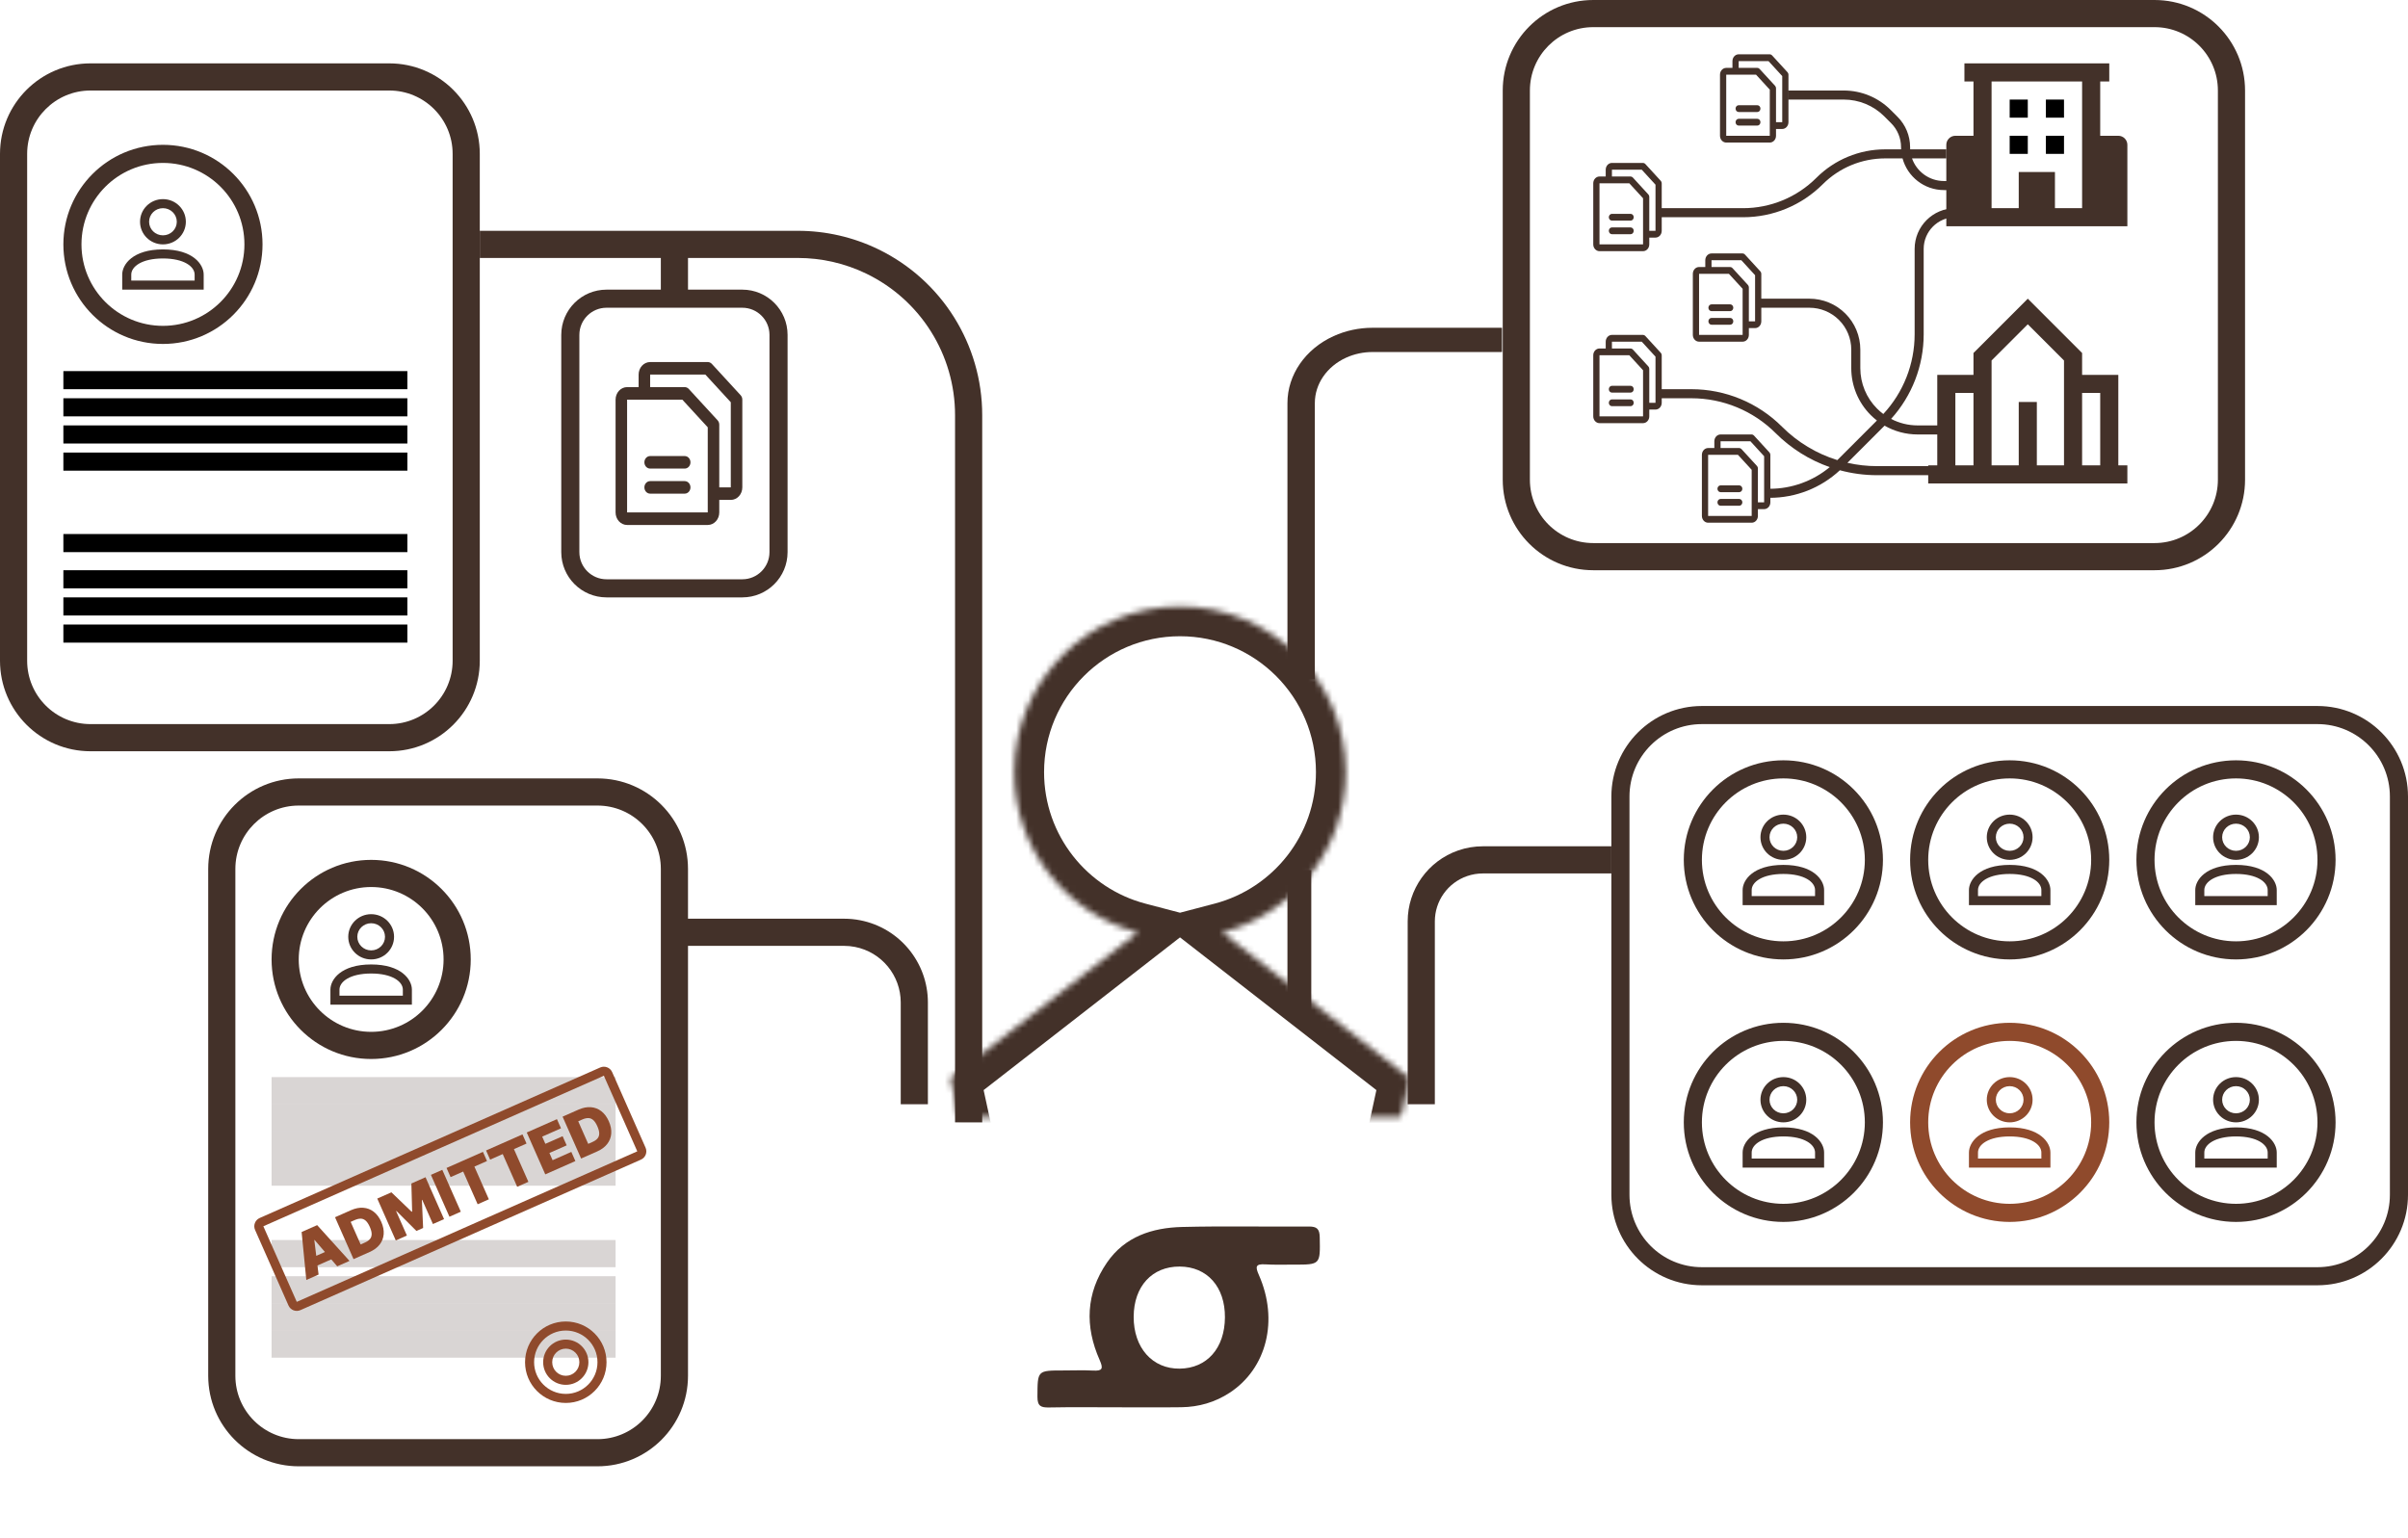 <svg width="404" height="258" viewBox="0 0 404 258" fill="none" xmlns="http://www.w3.org/2000/svg">
<mask id="mask0_175_295" style="mask-type:alpha" maskUnits="userSpaceOnUse" x="136" y="72" width="125" height="116">
<rect x="138.5" y="74.5" width="119.541" height="110.429" fill="#D9D9D9" stroke="#433129" stroke-width="5"/>
</mask>
<g mask="url(#mask0_175_295)">
<mask id="path-2-inside-1_175_295" fill="white">
<path fill-rule="evenodd" clip-rule="evenodd" d="M205.056 156.463C216.984 153.332 225.782 142.476 225.782 129.566C225.782 114.209 213.332 101.76 197.975 101.76C182.618 101.76 170.168 114.209 170.168 129.566C170.168 142.476 178.967 153.332 190.894 156.463L159.474 180.901L197.975 358.436L236.477 180.901L205.056 156.463Z"/>
</mask>
<path d="M205.056 156.463L203.786 151.627L193.998 154.197L201.986 160.41L205.056 156.463ZM190.894 156.463L193.964 160.41L201.952 154.197L192.164 151.627L190.894 156.463ZM159.474 180.901L156.404 176.955L153.921 178.886L154.587 181.961L159.474 180.901ZM197.975 358.436L193.089 359.496H202.862L197.975 358.436ZM236.477 180.901L241.363 181.961L242.03 178.886L239.546 176.955L236.477 180.901ZM220.782 129.566C220.782 140.148 213.571 149.058 203.786 151.627L206.326 161.299C220.397 157.605 230.782 144.805 230.782 129.566H220.782ZM197.975 106.76C210.571 106.76 220.782 116.97 220.782 129.566H230.782C230.782 111.448 216.094 96.76 197.975 96.76V106.76ZM175.168 129.566C175.168 116.97 185.379 106.76 197.975 106.76V96.76C179.856 96.76 165.168 111.448 165.168 129.566H175.168ZM192.164 151.627C182.38 149.058 175.168 140.148 175.168 129.566H165.168C165.168 144.805 175.554 157.605 189.625 161.299L192.164 151.627ZM187.825 152.516L156.404 176.955L162.543 184.848L193.964 160.41L187.825 152.516ZM154.587 181.961L193.089 359.496L202.862 357.377L164.36 179.842L154.587 181.961ZM202.862 359.496L241.363 181.961L231.59 179.842L193.089 357.377L202.862 359.496ZM239.546 176.955L208.126 152.516L201.986 160.41L233.407 184.848L239.546 176.955Z" fill="#433129" mask="url(#path-2-inside-1_175_295)"/>
</g>
<mask id="path-4-inside-2_175_295" fill="white">
<rect x="135.173" y="184.534" width="125.149" height="72.902" rx="2"/>
</mask>
<rect x="135.173" y="184.534" width="125.149" height="72.902" rx="2" stroke="#433129" stroke-width="6" mask="url(#path-4-inside-2_175_295)"/>
<path d="M187.344 236.144C183.574 236.144 179.803 236.096 176.035 236.171C174.675 236.198 174.044 235.982 174.054 234.367C174.085 229.962 173.999 229.962 178.419 229.962C180.077 229.962 181.739 229.894 183.394 229.98C184.948 230.06 185.143 229.677 184.498 228.223C181.993 222.584 182.169 217.032 185.719 211.861C188.727 207.483 193.322 206.012 198.312 205.885C205.394 205.706 212.485 205.866 219.571 205.809C220.931 205.798 221.391 206.202 221.418 207.601C221.507 212.212 221.56 212.212 217.02 212.202C215.436 212.198 213.849 212.255 212.272 212.159C210.624 212.057 210.597 212.558 211.207 213.942C214.558 221.53 212.53 229.613 206.319 233.692C203.864 235.304 201.123 236.093 198.198 236.132C194.581 236.18 190.962 236.143 187.342 236.144H187.344ZM190.201 220.945C190.178 226.15 193.34 229.714 197.928 229.657C202.5 229.6 205.478 226.225 205.512 221.059C205.545 215.93 202.538 212.549 197.919 212.527C193.285 212.506 190.224 215.846 190.201 220.944V220.945Z" fill="#433129"/>
<path fill-rule="evenodd" clip-rule="evenodd" d="M80.496 38.729H133.862C138.528 38.729 143.135 39.785 147.335 41.818C158.009 46.984 164.789 57.799 164.789 69.657V188.331H160.233V69.657C160.233 59.546 154.452 50.325 145.35 45.92C141.768 44.186 137.841 43.286 133.862 43.286H80.496V38.729Z" fill="#433129"/>
<path fill-rule="evenodd" clip-rule="evenodd" d="M252 55H230.27C228 55 225.762 55.48 223.743 56.399C218.989 58.564 216 62.901 216 67.634V114H220.596V67.634C220.596 64.425 222.622 61.485 225.845 60.017C227.214 59.394 228.731 59.069 230.27 59.069H252V55Z" fill="#433129"/>
<path fill-rule="evenodd" clip-rule="evenodd" d="M113.91 154.158H141.618C142.53 154.158 143.44 154.246 144.334 154.423C150.925 155.72 155.677 161.499 155.677 168.216V185.293H151.12V168.216C151.12 163.676 147.908 159.77 143.454 158.893C142.849 158.774 142.234 158.714 141.618 158.714H113.91V154.158Z" fill="#433129"/>
<path fill-rule="evenodd" clip-rule="evenodd" d="M270.346 142.008H248.776C247.372 142.008 245.977 142.242 244.651 142.702C239.576 144.46 236.173 149.24 236.173 154.61V185.293H240.729V154.61C240.729 151.182 242.902 148.13 246.142 147.007C246.989 146.714 247.879 146.564 248.776 146.564H270.346V142.008Z" fill="#433129"/>
<path fill-rule="evenodd" clip-rule="evenodd" d="M65.308 15.188H15.188C9.316 15.188 4.556 19.948 4.556 25.82V110.872C4.556 116.744 9.316 121.504 15.188 121.504H65.308C71.18 121.504 75.94 116.744 75.94 110.872V25.82C75.94 19.948 71.18 15.188 65.308 15.188ZM15.188 10.632C6.8 10.632 0 17.431 0 25.82V110.872C0 119.26 6.8 126.06 15.188 126.06H65.308C73.696 126.06 80.496 119.26 80.496 110.872V25.82C80.496 17.431 73.696 10.632 65.308 10.632H15.188Z" fill="#433129"/>
<path fill-rule="evenodd" clip-rule="evenodd" d="M68.346 65.308H10.632V62.271H68.346V65.308Z" fill="black"/>
<path fill-rule="evenodd" clip-rule="evenodd" d="M68.346 69.865H10.632V66.827H68.346V69.865Z" fill="black"/>
<path fill-rule="evenodd" clip-rule="evenodd" d="M68.346 74.421H10.632V71.383H68.346V74.421Z" fill="black"/>
<path fill-rule="evenodd" clip-rule="evenodd" d="M68.346 78.977H10.632V75.94H68.346V78.977Z" fill="black"/>
<path fill-rule="evenodd" clip-rule="evenodd" d="M68.346 92.647H10.632V89.609H68.346V92.647Z" fill="black"/>
<path fill-rule="evenodd" clip-rule="evenodd" d="M68.346 98.722H10.632V95.684H68.346V98.722Z" fill="black"/>
<path fill-rule="evenodd" clip-rule="evenodd" d="M68.346 103.278H10.632V100.241H68.346V103.278Z" fill="black"/>
<path fill-rule="evenodd" clip-rule="evenodd" d="M68.346 107.834H10.632V104.797H68.346V107.834Z" fill="black"/>
<path fill-rule="evenodd" clip-rule="evenodd" d="M27.338 54.677C34.888 54.677 41.008 48.557 41.008 41.007C41.008 33.458 34.888 27.338 27.338 27.338C19.789 27.338 13.669 33.458 13.669 41.007C13.669 48.557 19.789 54.677 27.338 54.677ZM27.338 57.714C36.565 57.714 44.045 50.234 44.045 41.007C44.045 31.78 36.565 24.301 27.338 24.301C18.111 24.301 10.632 31.78 10.632 41.007C10.632 50.234 18.111 57.714 27.338 57.714Z" fill="#433129"/>
<g clip-path="url(#clip0_175_295)">
<path d="M27.338 39.489C28.629 39.489 29.662 38.464 29.662 37.21C29.662 35.957 28.629 34.932 27.338 34.932C26.047 34.932 25.015 35.957 25.015 37.21C25.015 38.464 26.047 39.489 27.338 39.489ZM27.338 41.007C25.212 41.007 23.496 39.306 23.496 37.21C23.496 35.114 25.212 33.413 27.338 33.413C29.465 33.413 31.181 35.114 31.181 37.21C31.181 39.306 29.465 41.007 27.338 41.007ZM22.023 47.083H32.654V46.073C32.654 44.744 30.9 43.369 27.338 43.369C23.777 43.369 22.023 44.744 22.023 46.073V47.083ZM27.338 41.85C32.396 41.85 34.173 44.379 34.173 46.073V48.601H20.504V46.073C20.504 44.379 22.281 41.85 27.338 41.85Z" fill="#433129"/>
</g>
<path fill-rule="evenodd" clip-rule="evenodd" d="M299.203 157.955C306.752 157.955 312.872 151.835 312.872 144.286C312.872 136.737 306.752 130.617 299.203 130.617C291.654 130.617 285.534 136.737 285.534 144.286C285.534 151.835 291.654 157.955 299.203 157.955ZM299.203 160.993C308.43 160.993 315.91 153.513 315.91 144.286C315.91 135.059 308.43 127.579 299.203 127.579C289.976 127.579 282.496 135.059 282.496 144.286C282.496 153.513 289.976 160.993 299.203 160.993Z" fill="#433129"/>
<g clip-path="url(#clip1_175_295)">
<path d="M299.203 142.767C300.494 142.767 301.527 141.742 301.527 140.489C301.527 139.236 300.494 138.211 299.203 138.211C297.912 138.211 296.879 139.236 296.879 140.489C296.879 141.742 297.912 142.767 299.203 142.767ZM299.203 144.286C297.077 144.286 295.36 142.585 295.36 140.489C295.36 138.393 297.077 136.692 299.203 136.692C301.329 136.692 303.046 138.393 303.046 140.489C303.046 142.585 301.329 144.286 299.203 144.286ZM293.887 150.361H304.519V149.351C304.519 148.022 302.765 146.648 299.203 146.648C295.641 146.648 293.887 148.022 293.887 149.351V150.361ZM299.203 145.129C304.261 145.129 306.038 147.658 306.038 149.351V151.88H292.368V149.351C292.368 147.658 294.145 145.129 299.203 145.129Z" fill="#433129"/>
</g>
<path fill-rule="evenodd" clip-rule="evenodd" d="M299.203 202C306.752 202 312.872 195.88 312.872 188.331C312.872 180.782 306.752 174.662 299.203 174.662C291.654 174.662 285.534 180.782 285.534 188.331C285.534 195.88 291.654 202 299.203 202ZM299.203 205.038C308.43 205.038 315.91 197.558 315.91 188.331C315.91 179.104 308.43 171.624 299.203 171.624C289.976 171.624 282.496 179.104 282.496 188.331C282.496 197.558 289.976 205.038 299.203 205.038Z" fill="#433129"/>
<g clip-path="url(#clip2_175_295)">
<path d="M299.203 186.812C300.494 186.812 301.527 185.787 301.527 184.534C301.527 183.281 300.494 182.256 299.203 182.256C297.912 182.256 296.879 183.281 296.879 184.534C296.879 185.787 297.912 186.812 299.203 186.812ZM299.203 188.331C297.077 188.331 295.36 186.63 295.36 184.534C295.36 182.438 297.077 180.737 299.203 180.737C301.329 180.737 303.046 182.438 303.046 184.534C303.046 186.63 301.329 188.331 299.203 188.331ZM293.887 194.406H304.519V193.396C304.519 192.067 302.765 190.693 299.203 190.693C295.641 190.693 293.887 192.067 293.887 193.396V194.406ZM299.203 189.174C304.261 189.174 306.038 191.703 306.038 193.396V195.925H292.368V193.396C292.368 191.703 294.145 189.174 299.203 189.174Z" fill="#433129"/>
</g>
<path fill-rule="evenodd" clip-rule="evenodd" d="M337.173 157.955C344.722 157.955 350.842 151.835 350.842 144.286C350.842 136.737 344.722 130.617 337.173 130.617C329.624 130.617 323.504 136.737 323.504 144.286C323.504 151.835 329.624 157.955 337.173 157.955ZM337.173 160.993C346.4 160.993 353.88 153.513 353.88 144.286C353.88 135.059 346.4 127.579 337.173 127.579C327.946 127.579 320.466 135.059 320.466 144.286C320.466 153.513 327.946 160.993 337.173 160.993Z" fill="#433129"/>
<g clip-path="url(#clip3_175_295)">
<path d="M337.173 142.767C338.464 142.767 339.497 141.742 339.497 140.489C339.497 139.236 338.464 138.211 337.173 138.211C335.882 138.211 334.849 139.236 334.849 140.489C334.849 141.742 335.882 142.767 337.173 142.767ZM337.173 144.286C335.047 144.286 333.33 142.585 333.33 140.489C333.33 138.393 335.047 136.692 337.173 136.692C339.299 136.692 341.015 138.393 341.015 140.489C341.015 142.585 339.299 144.286 337.173 144.286ZM331.857 150.361H342.489V149.351C342.489 148.022 340.734 146.648 337.173 146.648C333.611 146.648 331.857 148.022 331.857 149.351V150.361ZM337.173 145.129C342.23 145.129 344.007 147.658 344.007 149.351V151.88H330.338V149.351C330.338 147.658 332.115 145.129 337.173 145.129Z" fill="#433129"/>
</g>
<path fill-rule="evenodd" clip-rule="evenodd" d="M337.173 202C344.722 202 350.842 195.88 350.842 188.331C350.842 180.782 344.722 174.662 337.173 174.662C329.624 174.662 323.504 180.782 323.504 188.331C323.504 195.88 329.624 202 337.173 202ZM337.173 205.038C346.4 205.038 353.88 197.558 353.88 188.331C353.88 179.104 346.4 171.624 337.173 171.624C327.946 171.624 320.466 179.104 320.466 188.331C320.466 197.558 327.946 205.038 337.173 205.038Z" fill="#8F4A2C"/>
<g clip-path="url(#clip4_175_295)">
<path d="M337.173 186.812C338.464 186.812 339.497 185.787 339.497 184.534C339.497 183.281 338.464 182.256 337.173 182.256C335.882 182.256 334.849 183.281 334.849 184.534C334.849 185.787 335.882 186.812 337.173 186.812ZM337.173 188.331C335.047 188.331 333.33 186.63 333.33 184.534C333.33 182.438 335.047 180.737 337.173 180.737C339.299 180.737 341.015 182.438 341.015 184.534C341.015 186.63 339.299 188.331 337.173 188.331ZM331.857 194.406H342.489V193.396C342.489 192.067 340.734 190.693 337.173 190.693C333.611 190.693 331.857 192.067 331.857 193.396V194.406ZM337.173 189.174C342.23 189.174 344.007 191.703 344.007 193.396V195.925H330.338V193.396C330.338 191.703 332.115 189.174 337.173 189.174Z" fill="#8F4A2C"/>
</g>
<path fill-rule="evenodd" clip-rule="evenodd" d="M375.143 157.955C382.692 157.955 388.812 151.835 388.812 144.286C388.812 136.737 382.692 130.617 375.143 130.617C367.594 130.617 361.474 136.737 361.474 144.286C361.474 151.835 367.594 157.955 375.143 157.955ZM375.143 160.993C384.37 160.993 391.85 153.513 391.85 144.286C391.85 135.059 384.37 127.579 375.143 127.579C365.916 127.579 358.436 135.059 358.436 144.286C358.436 153.513 365.916 160.993 375.143 160.993Z" fill="#433129"/>
<g clip-path="url(#clip5_175_295)">
<path d="M375.143 142.767C376.434 142.767 377.467 141.742 377.467 140.489C377.467 139.236 376.434 138.211 375.143 138.211C373.852 138.211 372.819 139.236 372.819 140.489C372.819 141.742 373.852 142.767 375.143 142.767ZM375.143 144.286C373.017 144.286 371.3 142.585 371.3 140.489C371.3 138.393 373.017 136.692 375.143 136.692C377.269 136.692 378.985 138.393 378.985 140.489C378.985 142.585 377.269 144.286 375.143 144.286ZM369.827 150.361H380.459V149.351C380.459 148.022 378.705 146.648 375.143 146.648C371.581 146.648 369.827 148.022 369.827 149.351V150.361ZM375.143 145.129C380.201 145.129 381.978 147.658 381.978 149.351V151.88H368.308V149.351C368.308 147.658 370.085 145.129 375.143 145.129Z" fill="#433129"/>
</g>
<path fill-rule="evenodd" clip-rule="evenodd" d="M375.143 202C382.692 202 388.812 195.88 388.812 188.331C388.812 180.782 382.692 174.662 375.143 174.662C367.594 174.662 361.474 180.782 361.474 188.331C361.474 195.88 367.594 202 375.143 202ZM375.143 205.038C384.37 205.038 391.85 197.558 391.85 188.331C391.85 179.104 384.37 171.624 375.143 171.624C365.916 171.624 358.436 179.104 358.436 188.331C358.436 197.558 365.916 205.038 375.143 205.038Z" fill="#433129"/>
<g clip-path="url(#clip6_175_295)">
<path d="M375.143 186.812C376.434 186.812 377.467 185.787 377.467 184.534C377.467 183.281 376.434 182.256 375.143 182.256C373.852 182.256 372.819 183.281 372.819 184.534C372.819 185.787 373.852 186.812 375.143 186.812ZM375.143 188.331C373.017 188.331 371.3 186.63 371.3 184.534C371.3 182.438 373.017 180.737 375.143 180.737C377.269 180.737 378.985 182.438 378.985 184.534C378.985 186.63 377.269 188.331 375.143 188.331ZM369.827 194.406H380.459V193.396C380.459 192.067 378.705 190.693 375.143 190.693C371.581 190.693 369.827 192.067 369.827 193.396V194.406ZM375.143 189.174C380.201 189.174 381.978 191.703 381.978 193.396V195.925H368.308V193.396C368.308 191.703 370.085 189.174 375.143 189.174Z" fill="#433129"/>
</g>
<path fill-rule="evenodd" clip-rule="evenodd" d="M388.812 121.504H285.534C278.823 121.504 273.384 126.944 273.384 133.654V200.481C273.384 207.192 278.823 212.632 285.534 212.632H388.812C395.523 212.632 400.962 207.192 400.962 200.481V133.654C400.962 126.944 395.523 121.504 388.812 121.504ZM285.534 118.466C277.146 118.466 270.346 125.266 270.346 133.654V200.481C270.346 208.869 277.146 215.669 285.534 215.669H388.812C397.2 215.669 404 208.869 404 200.481V133.654C404 125.266 397.2 118.466 388.812 118.466H285.534Z" fill="#433129"/>
<path fill-rule="evenodd" clip-rule="evenodd" d="M100.241 135.173H50.12C44.249 135.173 39.489 139.933 39.489 145.804V230.857C39.489 236.729 44.249 241.489 50.12 241.489H100.241C106.112 241.489 110.872 236.729 110.872 230.857V145.804C110.872 139.933 106.112 135.173 100.241 135.173ZM50.12 130.616C41.732 130.616 34.932 137.416 34.932 145.804V230.857C34.932 239.245 41.732 246.045 50.12 246.045H100.241C108.629 246.045 115.429 239.245 115.429 230.857V145.804C115.429 137.416 108.629 130.616 100.241 130.616H50.12Z" fill="#433129"/>
<path opacity="0.2" fill-rule="evenodd" clip-rule="evenodd" d="M103.278 185.293H45.564V180.737H103.278V185.293Z" fill="#433129"/>
<path opacity="0.2" fill-rule="evenodd" clip-rule="evenodd" d="M103.278 189.85H45.564V185.293H103.278V189.85Z" fill="#433129"/>
<path opacity="0.2" fill-rule="evenodd" clip-rule="evenodd" d="M103.278 194.406H45.564V189.85H103.278V194.406Z" fill="#433129"/>
<path opacity="0.2" fill-rule="evenodd" clip-rule="evenodd" d="M103.278 198.962H45.564V194.406H103.278V198.962Z" fill="#433129"/>
<path opacity="0.2" fill-rule="evenodd" clip-rule="evenodd" d="M103.278 212.632H45.564V208.075H103.278V212.632Z" fill="#433129"/>
<path opacity="0.2" fill-rule="evenodd" clip-rule="evenodd" d="M103.278 218.707H45.564V214.15H103.278V218.707Z" fill="#433129"/>
<path opacity="0.2" fill-rule="evenodd" clip-rule="evenodd" d="M103.278 223.263H45.564V218.707H103.278V223.263Z" fill="#433129"/>
<path opacity="0.2" fill-rule="evenodd" clip-rule="evenodd" d="M103.278 227.819H45.564V223.263H103.278V227.819Z" fill="#433129"/>
<path fill-rule="evenodd" clip-rule="evenodd" d="M62.271 173.143C68.981 173.143 74.421 167.703 74.421 160.993C74.421 154.282 68.981 148.842 62.271 148.842C55.56 148.842 50.12 154.282 50.12 160.993C50.12 167.703 55.56 173.143 62.271 173.143ZM62.271 177.699C71.498 177.699 78.978 170.22 78.978 160.993C78.978 151.766 71.498 144.286 62.271 144.286C53.044 144.286 45.564 151.766 45.564 160.993C45.564 170.22 53.044 177.699 62.271 177.699Z" fill="#433129"/>
<g clip-path="url(#clip7_175_295)">
<path d="M62.271 159.474C63.562 159.474 64.594 158.448 64.594 157.195C64.594 155.942 63.562 154.917 62.271 154.917C60.98 154.917 59.947 155.942 59.947 157.195C59.947 158.448 60.98 159.474 62.271 159.474ZM62.271 160.992C60.144 160.992 58.428 159.291 58.428 157.195C58.428 155.099 60.144 153.398 62.271 153.398C64.397 153.398 66.113 155.099 66.113 157.195C66.113 159.291 64.397 160.992 62.271 160.992ZM56.955 167.068H67.587V166.058C67.587 164.729 65.832 163.354 62.271 163.354C58.709 163.354 56.955 164.729 56.955 166.058V167.068ZM62.271 161.835C67.328 161.835 69.105 164.364 69.105 166.058V168.586H55.436V166.058C55.436 164.364 57.213 161.835 62.271 161.835Z" fill="#433129"/>
</g>
<path d="M53.45 213.872L51.391 214.782L50.604 206.729L53.212 205.576L58.638 211.578L56.579 212.489L52.791 208.076L52.736 208.1L53.45 213.872ZM51.84 211.269L55.711 209.558L56.342 210.986L52.471 212.697L51.84 211.269Z" fill="#8F4A2C"/>
<path d="M62.019 210.084L59.315 211.279L56.209 204.252L58.885 203.069C59.608 202.749 60.294 202.614 60.945 202.663C61.597 202.708 62.182 202.931 62.7 203.33C63.22 203.727 63.642 204.291 63.966 205.023C64.289 205.755 64.424 206.447 64.371 207.1C64.317 207.75 64.09 208.332 63.69 208.845C63.29 209.355 62.733 209.768 62.019 210.084ZM60.507 208.816L61.234 208.495C61.582 208.341 61.853 208.154 62.049 207.934C62.246 207.712 62.348 207.436 62.355 207.105C62.364 206.773 62.261 206.362 62.044 205.873C61.828 205.383 61.592 205.03 61.338 204.814C61.087 204.598 60.809 204.489 60.506 204.489C60.204 204.489 59.871 204.569 59.505 204.731L58.832 205.028L60.507 208.816Z" fill="#8F4A2C"/>
<path d="M63.295 201.119L65.67 200.07L69.062 203.328L69.145 203.291L69.019 198.589L71.393 197.539L74.5 204.567L72.633 205.392L70.837 201.329L70.782 201.354L70.989 206.053L69.864 206.551L66.515 203.207L66.46 203.231L68.268 207.321L66.402 208.147L63.295 201.119Z" fill="#8F4A2C"/>
<path d="M74.205 196.296L77.312 203.324L75.404 204.167L72.297 197.14L74.205 196.296Z" fill="#8F4A2C"/>
<path d="M75.597 197.519L74.917 195.982L81.025 193.282L81.704 194.819L79.591 195.753L82.018 201.243L80.137 202.075L77.71 196.584L75.597 197.519Z" fill="#8F4A2C"/>
<path d="M82.23 194.586L81.551 193.049L87.659 190.349L88.338 191.886L86.224 192.821L88.651 198.311L86.771 199.142L84.344 193.652L82.23 194.586Z" fill="#8F4A2C"/>
<path d="M91.483 197.059L88.376 190.032L93.441 187.793L94.121 189.33L90.964 190.726L91.498 191.933L94.394 190.653L95.073 192.19L92.177 193.471L92.711 194.679L95.854 193.289L96.534 194.826L91.483 197.059Z" fill="#8F4A2C"/>
<path d="M100.198 193.207L97.494 194.402L94.387 187.375L97.064 186.191C97.787 185.872 98.473 185.737 99.124 185.785C99.776 185.831 100.361 186.053 100.879 186.453C101.399 186.85 101.821 187.414 102.144 188.146C102.468 188.878 102.603 189.57 102.55 190.223C102.495 190.873 102.269 191.455 101.869 191.967C101.469 192.478 100.911 192.891 100.198 193.207ZM98.686 191.939L99.413 191.617C99.761 191.464 100.032 191.277 100.228 191.056C100.425 190.835 100.527 190.559 100.534 190.228C100.543 189.896 100.439 189.485 100.223 188.995C100.007 188.506 99.771 188.153 99.517 187.937C99.266 187.72 98.988 187.612 98.684 187.612C98.383 187.611 98.05 187.692 97.684 187.854L97.011 188.151L98.686 191.939Z" fill="#8F4A2C"/>
<path fill-rule="evenodd" clip-rule="evenodd" d="M101.314 180.512L44.184 205.767L49.79 218.449L106.92 193.194L101.314 180.512ZM43.569 204.378C42.802 204.717 42.455 205.614 42.794 206.381L48.401 219.063C48.74 219.831 49.637 220.178 50.404 219.838L107.534 194.584C108.301 194.244 108.648 193.348 108.309 192.58L102.703 179.898C102.364 179.131 101.467 178.784 100.7 179.123L43.569 204.378Z" fill="#8F4A2C"/>
<path fill-rule="evenodd" clip-rule="evenodd" d="M94.925 233.895C97.861 233.895 100.241 231.515 100.241 228.579C100.241 225.643 97.861 223.263 94.925 223.263C91.989 223.263 89.609 225.643 89.609 228.579C89.609 231.515 91.989 233.895 94.925 233.895ZM94.925 235.414C98.699 235.414 101.759 232.354 101.759 228.579C101.759 224.804 98.699 221.744 94.925 221.744C91.15 221.744 88.09 224.804 88.09 228.579C88.09 232.354 91.15 235.414 94.925 235.414Z" fill="#8F4A2C"/>
<path fill-rule="evenodd" clip-rule="evenodd" d="M94.925 230.857C96.183 230.857 97.203 229.837 97.203 228.579C97.203 227.321 96.183 226.301 94.925 226.301C93.667 226.301 92.647 227.321 92.647 228.579C92.647 229.837 93.667 230.857 94.925 230.857ZM94.925 232.376C97.022 232.376 98.722 230.676 98.722 228.579C98.722 226.482 97.022 224.782 94.925 224.782C92.828 224.782 91.128 226.482 91.128 228.579C91.128 230.676 92.828 232.376 94.925 232.376Z" fill="#8F4A2C"/>
<path fill-rule="evenodd" clip-rule="evenodd" d="M216 170L216 146L220 146L220 170L216 170Z" fill="#433129"/>
<path fill-rule="evenodd" clip-rule="evenodd" d="M124.541 51.639H101.759C99.243 51.639 97.203 53.679 97.203 56.196V92.647C97.203 95.163 99.243 97.203 101.759 97.203H124.541C127.058 97.203 129.098 95.163 129.098 92.647V56.196C129.098 53.679 127.058 51.639 124.541 51.639ZM101.759 48.602C97.565 48.602 94.165 52.002 94.165 56.196V92.647C94.165 96.841 97.565 100.241 101.759 100.241H124.541C128.735 100.241 132.135 96.841 132.135 92.647V56.196C132.135 52.002 128.735 48.602 124.541 48.602H101.759Z" fill="#433129"/>
<path fill-rule="evenodd" clip-rule="evenodd" d="M110.872 50.12V41.008H115.429V50.12H110.872Z" fill="#433129"/>
<path fill-rule="evenodd" clip-rule="evenodd" d="M361.474 4.556H267.308C261.437 4.556 256.677 9.316 256.677 15.188V80.496C256.677 86.368 261.437 91.128 267.308 91.128H361.474C367.345 91.128 372.105 86.368 372.105 80.496V15.188C372.105 9.316 367.345 4.556 361.474 4.556ZM267.308 0C258.92 0 252.12 6.8 252.12 15.188V80.496C252.12 88.884 258.92 95.684 267.308 95.684H361.474C369.862 95.684 376.662 88.884 376.662 80.496V15.188C376.662 6.8 369.862 0 361.474 0H267.308Z" fill="#433129"/>
<path d="M278.642 59.21L276.031 56.362C275.983 56.309 275.925 56.267 275.862 56.239C275.798 56.21 275.73 56.196 275.662 56.196H270.441C270.164 56.196 269.898 56.316 269.703 56.529C269.507 56.743 269.397 57.032 269.397 57.335V58.474H268.353C268.076 58.474 267.81 58.594 267.614 58.807C267.418 59.021 267.308 59.311 267.308 59.613V69.865C267.308 70.167 267.418 70.457 267.614 70.67C267.81 70.884 268.076 71.004 268.353 71.004H275.662C275.939 71.004 276.204 70.884 276.4 70.67C276.596 70.457 276.706 70.167 276.706 69.865V68.726H277.75C278.027 68.726 278.293 68.606 278.488 68.392C278.684 68.178 278.794 67.889 278.794 67.587V59.613C278.794 59.538 278.781 59.464 278.755 59.395C278.728 59.326 278.69 59.263 278.642 59.21ZM275.662 69.865H268.353V59.613H273.357L275.662 62.127V69.865ZM277.75 67.587H276.706V61.891C276.706 61.816 276.693 61.742 276.666 61.673C276.64 61.604 276.602 61.541 276.553 61.488L273.943 58.64C273.894 58.587 273.837 58.545 273.773 58.517C273.71 58.488 273.642 58.474 273.573 58.474H270.441V57.335H275.446L277.75 59.849V67.587ZM274.095 65.308C274.095 65.459 274.04 65.604 273.943 65.711C273.845 65.818 273.712 65.878 273.573 65.878H270.441C270.302 65.878 270.17 65.818 270.072 65.711C269.974 65.604 269.919 65.459 269.919 65.308C269.919 65.157 269.974 65.012 270.072 64.906C270.17 64.799 270.302 64.739 270.441 64.739H273.573C273.712 64.739 273.845 64.799 273.943 64.906C274.04 65.012 274.095 65.157 274.095 65.308ZM274.095 67.587C274.095 67.738 274.04 67.882 273.943 67.989C273.845 68.096 273.712 68.156 273.573 68.156H270.441C270.302 68.156 270.17 68.096 270.072 67.989C269.974 67.882 269.919 67.738 269.919 67.587C269.919 67.436 269.974 67.291 270.072 67.184C270.17 67.077 270.302 67.017 270.441 67.017H273.573C273.712 67.017 273.845 67.077 273.943 67.184C274.04 67.291 274.095 67.436 274.095 67.587Z" fill="#433129"/>
<path d="M124.259 66.317L119.426 61.059C119.336 60.962 119.23 60.885 119.112 60.832C118.995 60.779 118.869 60.752 118.742 60.752H109.077C108.565 60.752 108.073 60.974 107.71 61.368C107.348 61.762 107.144 62.297 107.144 62.855V64.958H105.211C104.699 64.958 104.207 65.179 103.844 65.574C103.482 65.968 103.278 66.503 103.278 67.061V85.987C103.278 86.545 103.482 87.08 103.844 87.474C104.207 87.869 104.699 88.09 105.211 88.09H118.742C119.255 88.09 119.747 87.869 120.109 87.474C120.472 87.08 120.675 86.545 120.675 85.987V83.884H122.608C123.121 83.884 123.613 83.663 123.975 83.269C124.338 82.874 124.541 82.339 124.541 81.781V67.061C124.541 66.923 124.517 66.786 124.468 66.658C124.42 66.531 124.348 66.415 124.259 66.317ZM118.742 85.987H105.211V67.061H114.476L118.742 71.702V85.987ZM122.608 81.781H120.675V71.267C120.675 71.129 120.651 70.992 120.602 70.864C120.553 70.737 120.482 70.621 120.393 70.523L115.56 65.265C115.47 65.168 115.364 65.09 115.246 65.038C115.129 64.985 115.003 64.958 114.876 64.958H109.077V62.855H118.342L122.608 67.496V81.781ZM115.843 77.576C115.843 77.854 115.741 78.122 115.56 78.319C115.378 78.516 115.133 78.627 114.876 78.627H109.077C108.821 78.627 108.575 78.516 108.394 78.319C108.213 78.122 108.111 77.854 108.111 77.576C108.111 77.297 108.213 77.029 108.394 76.832C108.575 76.635 108.821 76.524 109.077 76.524H114.876C115.133 76.524 115.378 76.635 115.56 76.832C115.741 77.029 115.843 77.297 115.843 77.576ZM115.843 81.781C115.843 82.06 115.741 82.328 115.56 82.525C115.378 82.722 115.133 82.833 114.876 82.833H109.077C108.821 82.833 108.575 82.722 108.394 82.525C108.213 82.328 108.111 82.06 108.111 81.781C108.111 81.503 108.213 81.235 108.394 81.038C108.575 80.841 108.821 80.73 109.077 80.73H114.876C115.133 80.73 115.378 80.841 115.56 81.038C115.741 81.235 115.843 81.503 115.843 81.781Z" fill="#433129"/>
<path d="M299.905 12.127L297.294 9.279C297.246 9.227 297.188 9.185 297.125 9.156C297.061 9.127 296.993 9.113 296.925 9.113H291.704C291.427 9.113 291.161 9.233 290.966 9.446C290.77 9.66 290.66 9.95 290.66 10.252V11.391H289.616C289.339 11.391 289.073 11.511 288.877 11.725C288.681 11.938 288.571 12.228 288.571 12.53V22.782C288.571 23.084 288.681 23.374 288.877 23.587C289.073 23.801 289.339 23.921 289.616 23.921H296.925C297.202 23.921 297.467 23.801 297.663 23.587C297.859 23.374 297.969 23.084 297.969 22.782V21.643H299.013C299.29 21.643 299.556 21.523 299.751 21.309C299.947 21.096 300.057 20.806 300.057 20.504V12.53C300.057 12.455 300.044 12.381 300.018 12.312C299.992 12.243 299.953 12.18 299.905 12.127ZM296.925 22.782H289.616V12.53H294.62L296.925 15.044V22.782ZM299.013 20.504H297.969V14.808C297.969 14.733 297.956 14.659 297.929 14.59C297.903 14.521 297.865 14.458 297.816 14.405L295.206 11.558C295.157 11.505 295.1 11.463 295.036 11.434C294.973 11.406 294.905 11.391 294.836 11.391H291.704V10.252H296.709L299.013 12.766V20.504ZM295.359 18.226C295.359 18.377 295.304 18.521 295.206 18.628C295.108 18.735 294.975 18.795 294.836 18.795H291.704C291.565 18.795 291.433 18.735 291.335 18.628C291.237 18.521 291.182 18.377 291.182 18.226C291.182 18.075 291.237 17.93 291.335 17.823C291.433 17.716 291.565 17.656 291.704 17.656H294.836C294.975 17.656 295.108 17.716 295.206 17.823C295.304 17.93 295.359 18.075 295.359 18.226ZM295.359 20.504C295.359 20.655 295.304 20.8 295.206 20.907C295.108 21.013 294.975 21.073 294.836 21.073H291.704C291.565 21.073 291.433 21.013 291.335 20.907C291.237 20.8 291.182 20.655 291.182 20.504C291.182 20.353 291.237 20.208 291.335 20.101C291.433 19.994 291.565 19.934 291.704 19.934H294.836C294.975 19.934 295.108 19.994 295.206 20.101C295.304 20.208 295.359 20.353 295.359 20.504Z" fill="#433129"/>
<path d="M295.348 45.541L292.738 42.693C292.689 42.64 292.632 42.598 292.568 42.569C292.505 42.541 292.437 42.526 292.368 42.526H287.148C286.871 42.526 286.605 42.646 286.409 42.86C286.213 43.074 286.103 43.363 286.103 43.665V44.804H285.059C284.782 44.804 284.517 44.925 284.321 45.138C284.125 45.352 284.015 45.641 284.015 45.944V56.195C284.015 56.498 284.125 56.787 284.321 57.001C284.517 57.215 284.782 57.334 285.059 57.334H292.368C292.645 57.334 292.911 57.215 293.107 57.001C293.303 56.787 293.413 56.498 293.413 56.195V55.056H294.457C294.734 55.056 294.999 54.936 295.195 54.723C295.391 54.509 295.501 54.219 295.501 53.917V45.944C295.501 45.869 295.488 45.795 295.461 45.725C295.435 45.656 295.397 45.593 295.348 45.541ZM292.368 56.195H285.059V45.944H290.064L292.368 48.457V56.195ZM294.457 53.917H293.413V48.222C293.413 48.147 293.399 48.073 293.373 48.004C293.347 47.934 293.308 47.872 293.26 47.819L290.649 44.971C290.601 44.918 290.543 44.876 290.48 44.848C290.417 44.819 290.349 44.804 290.28 44.804H287.148V43.665H292.152L294.457 46.179V53.917ZM290.802 51.639C290.802 51.79 290.747 51.935 290.649 52.042C290.551 52.149 290.419 52.209 290.28 52.209H287.148C287.009 52.209 286.876 52.149 286.778 52.042C286.68 51.935 286.625 51.79 286.625 51.639C286.625 51.488 286.68 51.343 286.778 51.236C286.876 51.13 287.009 51.069 287.148 51.069H290.28C290.419 51.069 290.551 51.13 290.649 51.236C290.747 51.343 290.802 51.488 290.802 51.639ZM290.802 53.917C290.802 54.068 290.747 54.213 290.649 54.32C290.551 54.427 290.419 54.487 290.28 54.487H287.148C287.009 54.487 286.876 54.427 286.778 54.32C286.68 54.213 286.625 54.068 286.625 53.917C286.625 53.766 286.68 53.621 286.778 53.514C286.876 53.408 287.009 53.348 287.148 53.348H290.28C290.419 53.348 290.551 53.408 290.649 53.514C290.747 53.621 290.802 53.766 290.802 53.917Z" fill="#433129"/>
<path d="M296.867 75.916L294.257 73.069C294.208 73.016 294.15 72.974 294.087 72.945C294.024 72.917 293.956 72.902 293.887 72.902H288.666C288.389 72.902 288.124 73.022 287.928 73.236C287.732 73.449 287.622 73.739 287.622 74.041V75.18H286.578C286.301 75.18 286.035 75.3 285.84 75.514C285.644 75.728 285.534 76.017 285.534 76.319V86.571C285.534 86.873 285.644 87.163 285.84 87.377C286.035 87.59 286.301 87.71 286.578 87.71H293.887C294.164 87.71 294.43 87.59 294.626 87.377C294.821 87.163 294.931 86.873 294.931 86.571V85.432H295.976C296.252 85.432 296.518 85.312 296.714 85.099C296.91 84.885 297.02 84.595 297.02 84.293V76.319C297.02 76.245 297.006 76.171 296.98 76.101C296.954 76.032 296.915 75.969 296.867 75.916ZM293.887 86.571H286.578V76.319H291.583L293.887 78.833V86.571ZM295.976 84.293H294.931V78.598C294.931 78.523 294.918 78.449 294.892 78.379C294.866 78.31 294.827 78.248 294.779 78.195L292.168 75.347C292.12 75.294 292.062 75.252 291.999 75.224C291.935 75.195 291.867 75.18 291.799 75.18H288.666V74.041H293.671L295.976 76.555V84.293ZM292.321 82.015C292.321 82.166 292.266 82.311 292.168 82.418C292.07 82.524 291.937 82.584 291.799 82.584H288.666C288.528 82.584 288.395 82.524 288.297 82.418C288.199 82.311 288.144 82.166 288.144 82.015C288.144 81.864 288.199 81.719 288.297 81.612C288.395 81.505 288.528 81.445 288.666 81.445H291.799C291.937 81.445 292.07 81.505 292.168 81.612C292.266 81.719 292.321 81.864 292.321 82.015ZM292.321 84.293C292.321 84.444 292.266 84.589 292.168 84.696C292.07 84.803 291.937 84.863 291.799 84.863H288.666C288.528 84.863 288.395 84.803 288.297 84.696C288.199 84.589 288.144 84.444 288.144 84.293C288.144 84.142 288.199 83.997 288.297 83.89C288.395 83.784 288.528 83.724 288.666 83.724H291.799C291.937 83.724 292.07 83.784 292.168 83.89C292.266 83.997 292.321 84.142 292.321 84.293Z" fill="#433129"/>
<path d="M278.642 30.353L276.031 27.505C275.983 27.452 275.925 27.41 275.862 27.381C275.798 27.353 275.73 27.338 275.662 27.338H270.441C270.164 27.338 269.898 27.458 269.703 27.672C269.507 27.886 269.397 28.175 269.397 28.477V29.616H268.353C268.076 29.616 267.81 29.736 267.614 29.95C267.418 30.164 267.308 30.453 267.308 30.756V41.007C267.308 41.309 267.418 41.599 267.614 41.813C267.81 42.026 268.076 42.147 268.353 42.147H275.662C275.939 42.147 276.204 42.026 276.4 41.813C276.596 41.599 276.706 41.309 276.706 41.007V39.868H277.75C278.027 39.868 278.293 39.748 278.488 39.535C278.684 39.321 278.794 39.031 278.794 38.729V30.756C278.794 30.681 278.781 30.607 278.755 30.538C278.728 30.468 278.69 30.405 278.642 30.353ZM275.662 41.007H268.353V30.756H273.357L275.662 33.269V41.007ZM277.75 38.729H276.706V33.034C276.706 32.959 276.693 32.885 276.666 32.816C276.64 32.747 276.602 32.684 276.553 32.631L273.943 29.783C273.894 29.73 273.837 29.688 273.773 29.66C273.71 29.631 273.642 29.616 273.573 29.616H270.441V28.477H275.446L277.75 30.991V38.729ZM274.095 36.451C274.095 36.602 274.04 36.747 273.943 36.854C273.845 36.961 273.712 37.021 273.573 37.021H270.441C270.302 37.021 270.17 36.961 270.072 36.854C269.974 36.747 269.919 36.602 269.919 36.451C269.919 36.3 269.974 36.155 270.072 36.048C270.17 35.941 270.302 35.882 270.441 35.882H273.573C273.712 35.882 273.845 35.941 273.943 36.048C274.04 36.155 274.095 36.3 274.095 36.451ZM274.095 38.729C274.095 38.88 274.04 39.025 273.943 39.132C273.845 39.239 273.712 39.299 273.573 39.299H270.441C270.302 39.299 270.17 39.239 270.072 39.132C269.974 39.025 269.919 38.88 269.919 38.729C269.919 38.578 269.974 38.433 270.072 38.327C270.17 38.22 270.302 38.16 270.441 38.16H273.573C273.712 38.16 273.845 38.22 273.943 38.327C274.04 38.433 274.095 38.578 274.095 38.729Z" fill="#433129"/>
<path fill-rule="evenodd" clip-rule="evenodd" d="M309.336 16.707H299.962V15.188H309.336C312.288 15.188 315.119 16.361 317.206 18.448L318.356 19.598C319.707 20.949 320.466 22.781 320.466 24.692C320.466 24.816 320.47 24.938 320.478 25.06H326.541V26.579H320.787C321.565 28.791 323.673 30.376 326.15 30.376H329.579V31.895H326.15C322.825 31.895 320.026 29.642 319.197 26.579H316.278C312.354 26.579 308.59 28.138 305.815 30.913C302.269 34.459 297.46 36.451 292.445 36.451H277.94V34.932H292.445C297.057 34.932 301.48 33.1 304.741 29.839C307.801 26.779 311.951 25.06 316.278 25.06H318.957C318.95 24.938 318.947 24.815 318.947 24.692C318.947 23.184 318.348 21.738 317.282 20.672L316.132 19.522C314.33 17.719 311.885 16.707 309.336 16.707ZM328.06 36.451C325.124 36.451 322.744 38.831 322.744 41.767V56.097C322.744 61.355 320.788 66.412 317.277 70.293C318.638 71.003 320.161 71.383 321.724 71.383H326.541V72.902H321.724C319.763 72.902 317.855 72.385 316.183 71.425L309.949 77.659C311.575 78.028 313.25 78.218 314.944 78.218H328.06V79.737H314.944C312.811 79.737 310.707 79.454 308.683 78.909C305.495 81.876 301.295 83.534 296.925 83.534V82.015C300.613 82.015 304.168 80.721 306.982 78.383C303.599 77.199 300.49 75.263 297.907 72.68C294.159 68.932 289.076 66.827 283.777 66.827H277.94V65.308H283.777C289.479 65.308 294.948 67.574 298.981 71.606C301.596 74.221 304.787 76.129 308.255 77.205L314.897 70.563C314.533 70.279 314.184 69.972 313.854 69.642C311.767 67.555 310.594 64.724 310.594 61.772V58.658C310.594 56.797 309.854 55.011 308.538 53.695C307.222 52.379 305.437 51.639 303.575 51.639H294.647V50.12H303.575C305.839 50.12 308.011 51.02 309.612 52.621C311.213 54.222 312.113 56.394 312.113 58.658V61.772C312.113 64.321 313.125 66.766 314.928 68.568C315.255 68.896 315.604 69.197 315.97 69.471C319.342 65.843 321.226 61.067 321.226 56.097V41.767C321.226 37.992 324.285 34.932 328.06 34.932V36.451Z" fill="#433129"/>
<path d="M355.399 22.782H352.361V13.669H353.88V10.632H329.579V13.669H331.098V22.782H328.06C327.657 22.782 327.271 22.942 326.986 23.227C326.701 23.512 326.541 23.898 326.541 24.301V37.97H356.917V24.301C356.917 23.898 356.757 23.512 356.472 23.227C356.188 22.942 355.801 22.782 355.399 22.782ZM344.767 34.932V28.857H338.692V34.932H334.135V13.669H349.323V34.932H344.767Z" fill="#433129"/>
<path d="M337.173 16.707H340.211V19.744H337.173V16.707ZM343.248 16.707H346.286V19.744H343.248V16.707ZM337.173 22.782H340.211V25.82H337.173V22.782ZM343.248 22.782H346.286V25.82H343.248V22.782Z" fill="black"/>
<path d="M340.211 50.12L349.323 59.233V62.9H355.399V78.088H356.917V81.125H323.504V78.088H325.023V62.9H331.098V59.233L340.211 50.12ZM349.323 78.088H352.361V65.937H349.323V78.088ZM331.098 65.937H328.06V78.088H331.098V65.937ZM334.135 60.491V78.088H338.692V67.456H341.729V78.088H346.286V60.491L340.211 54.416L334.135 60.491Z" fill="#433129"/>
<defs>
<clipPath id="clip0_175_295">
<rect width="15.188" height="15.188" fill="white" transform="translate(19.744 33.413)"/>
</clipPath>
<clipPath id="clip1_175_295">
<rect width="15.188" height="15.188" fill="white" transform="translate(291.609 136.692)"/>
</clipPath>
<clipPath id="clip2_175_295">
<rect width="15.188" height="15.188" fill="white" transform="translate(291.609 180.737)"/>
</clipPath>
<clipPath id="clip3_175_295">
<rect width="15.188" height="15.188" fill="white" transform="translate(329.579 136.692)"/>
</clipPath>
<clipPath id="clip4_175_295">
<rect width="15.188" height="15.188" fill="white" transform="translate(329.579 180.737)"/>
</clipPath>
<clipPath id="clip5_175_295">
<rect width="15.188" height="15.188" fill="white" transform="translate(367.549 136.692)"/>
</clipPath>
<clipPath id="clip6_175_295">
<rect width="15.188" height="15.188" fill="white" transform="translate(367.549 180.737)"/>
</clipPath>
<clipPath id="clip7_175_295">
<rect width="15.188" height="15.188" fill="white" transform="translate(54.677 153.398)"/>
</clipPath>
</defs>
</svg>
